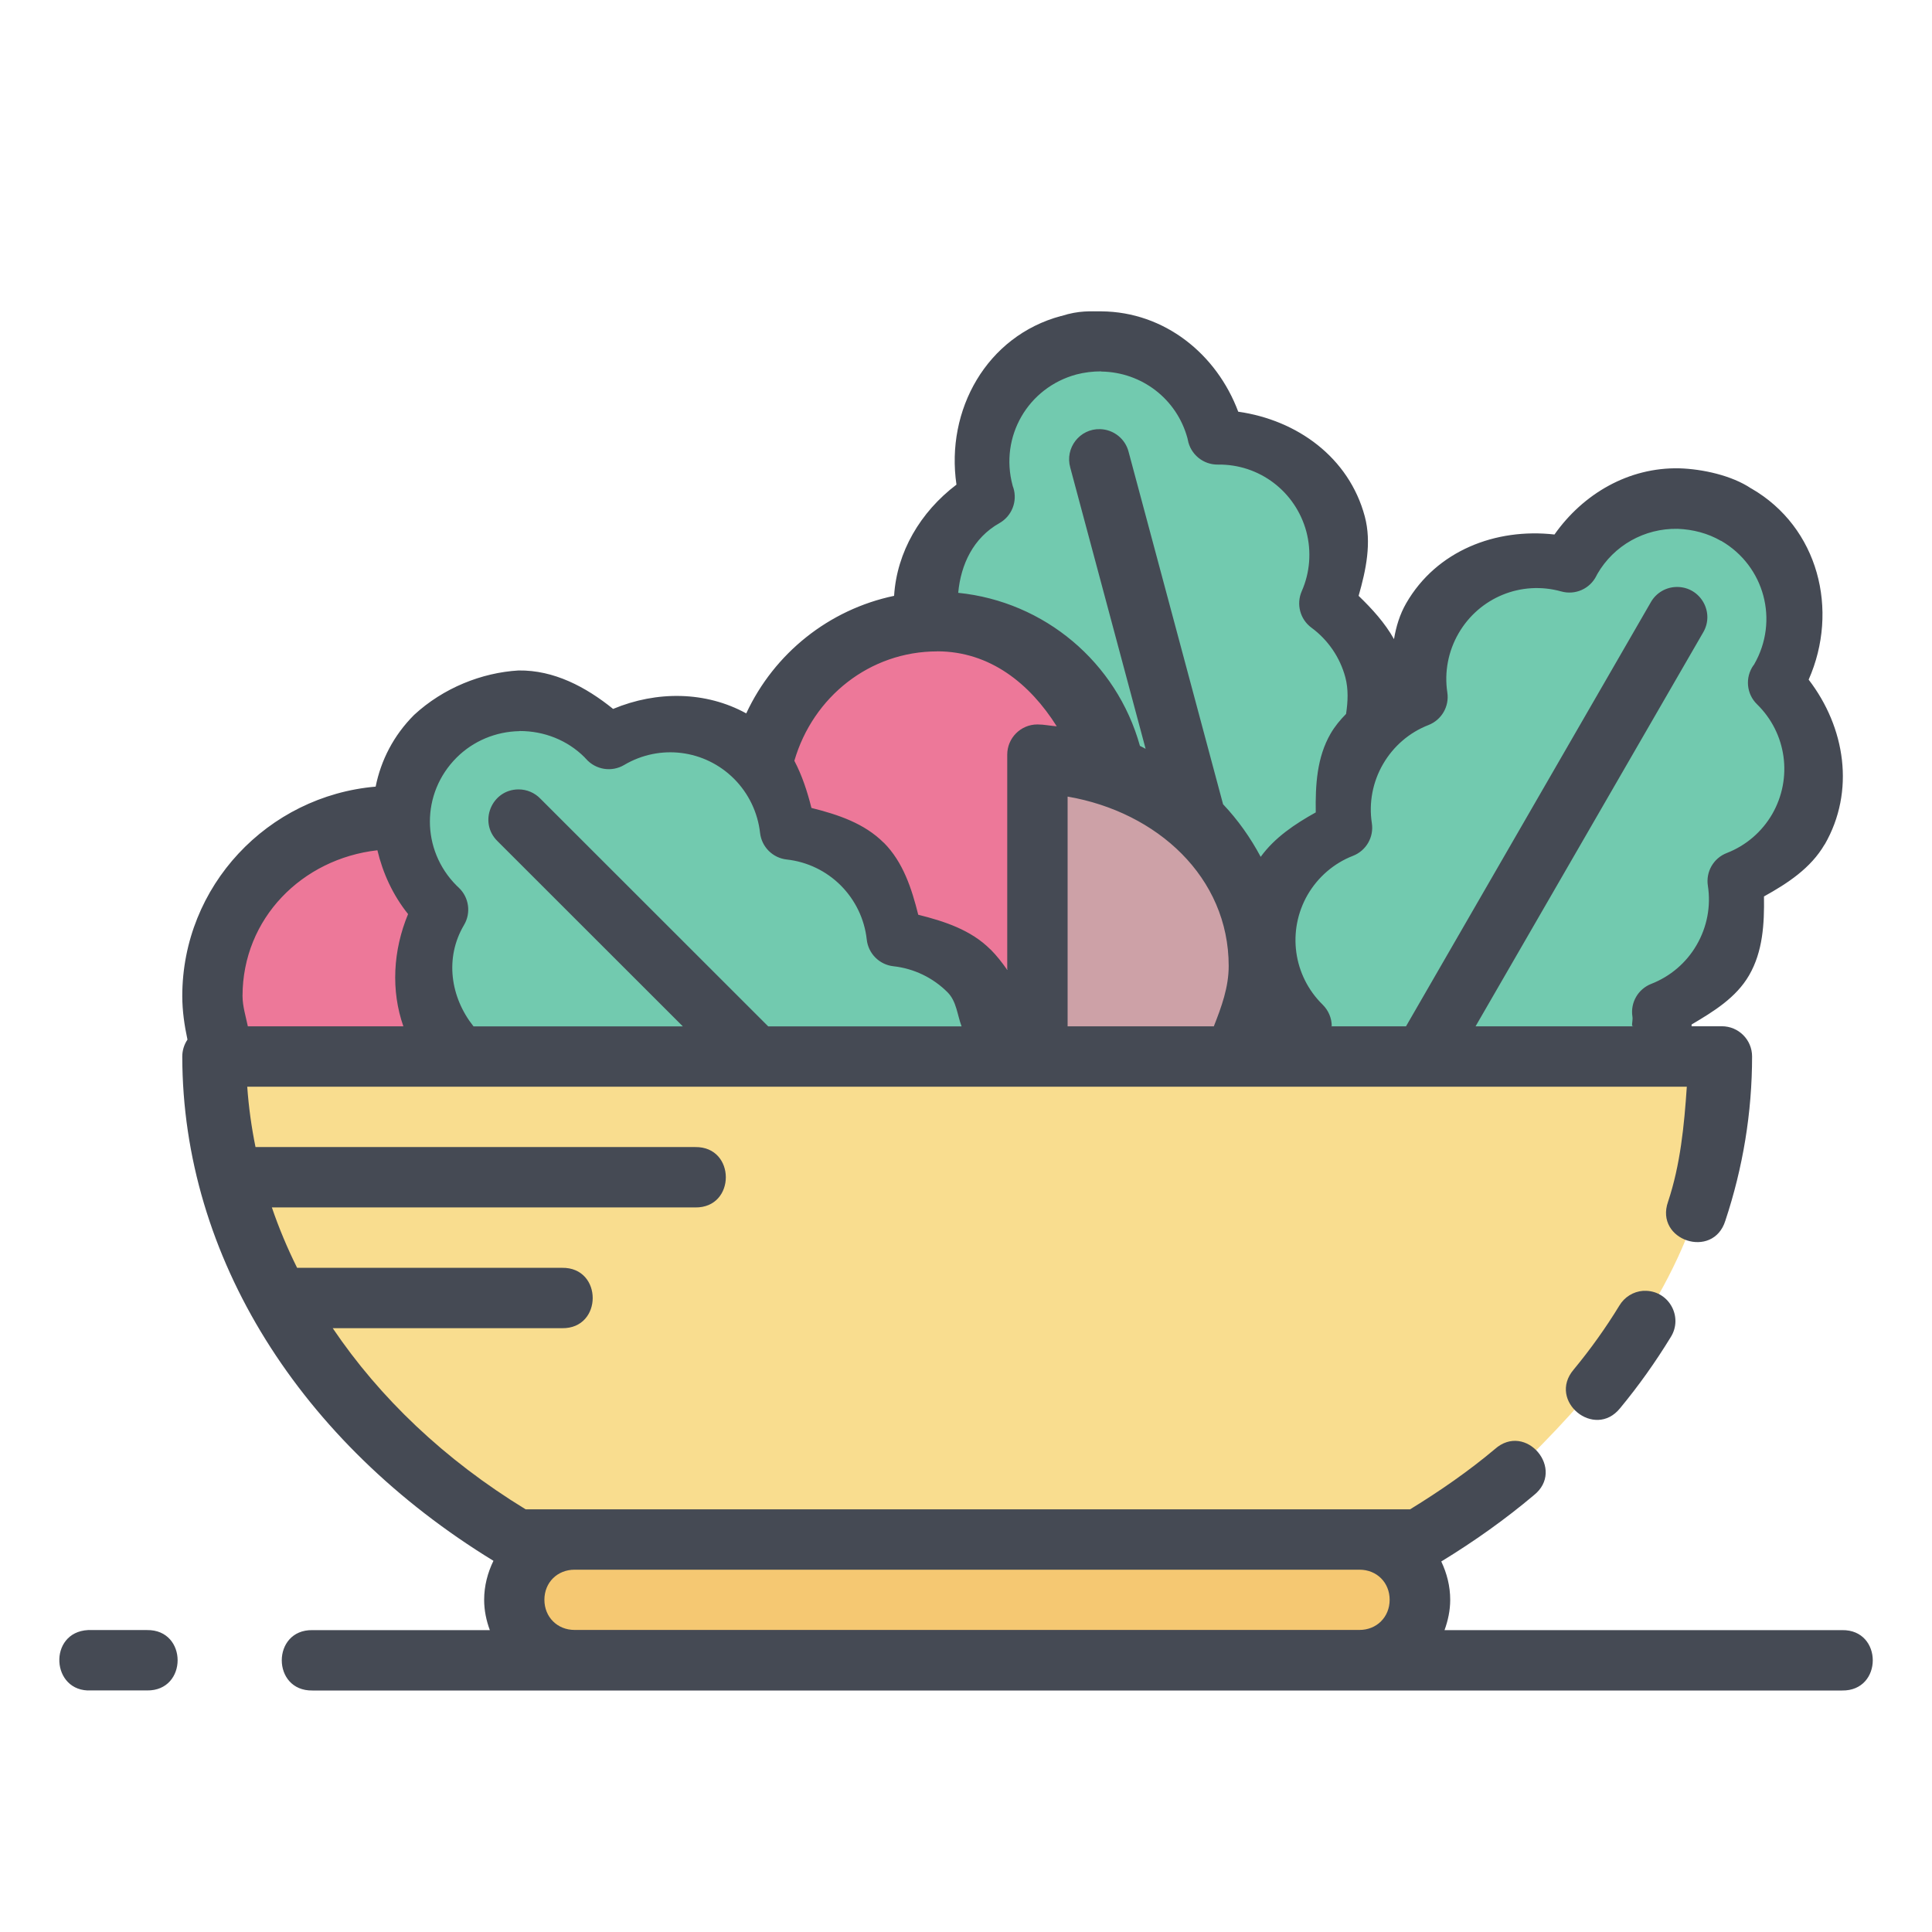 <?xml version="1.0" encoding="UTF-8" standalone="no"?>
<svg xmlns:dc="http://purl.org/dc/elements/1.1/" xmlns:cc="http://creativecommons.org/ns#" xmlns:rdf="http://www.w3.org/1999/02/22-rdf-syntax-ns#" xmlns:svg="http://www.w3.org/2000/svg" xmlns="http://www.w3.org/2000/svg" xmlns:sodipodi="http://sodipodi.sourceforge.net/DTD/sodipodi-0.dtd" xmlns:inkscape="http://www.inkscape.org/namespaces/inkscape" sodipodi:docname="food-vegetables-vegetarian-healthy food-salad-vegan-organic .svg" inkscape:version="0.91 r" version="1.1" id="svg6485" viewBox="0 0 32 32" height="32" width="32">
  <sodipodi:namedview inkscape:snap-bbox-edge-midpoints="true" inkscape:bbox-nodes="true" inkscape:snap-bbox="true" inkscape:guide-bbox="true" showguides="false" inkscape:snap-global="true" inkscape:window-maximized="1" inkscape:window-y="24" inkscape:window-x="57" inkscape:window-height="744" inkscape:window-width="1309" units="px" showgrid="true" inkscape:current-layer="layer1" inkscape:document-units="px" inkscape:cy="16" inkscape:cx="16" inkscape:zoom="19.59375" inkscape:pageshadow="2" inkscape:pageopacity="0.0" borderopacity="1.0" bordercolor="#666666" pagecolor="#ffffff" id="base" inkscape:lockguides="false" inkscape:showpageshadow="false">
    <inkscape:grid empspacing="4" id="grid4145" type="xygrid"/>
  </sodipodi:namedview>
  <defs id="defs6487">
    <inkscape:path-effect effect="spiro" id="path-effect5218" is_visible="true"/>
    <inkscape:path-effect effect="spiro" id="path-effect5214" is_visible="true"/>
    <inkscape:path-effect effect="spiro" id="path-effect5206" is_visible="true"/>
    <inkscape:path-effect effect="spiro" id="path-effect5190" is_visible="true"/>
    <inkscape:path-effect effect="spiro" id="path-effect5191" is_visible="true"/>
    <inkscape:path-effect effect="spiro" id="path-effect5187" is_visible="true"/>
    <inkscape:path-effect is_visible="true" id="path-effect7721" effect="spiro"/>
    <inkscape:path-effect is_visible="true" id="path-effect7716" effect="spiro"/>
    <inkscape:path-effect effect="spiro" id="path-effect7712" is_visible="true"/>
    <inkscape:path-effect is_visible="true" id="path-effect7708" effect="spiro"/>
    <inkscape:path-effect is_visible="true" id="path-effect7704" effect="spiro"/>
    <inkscape:path-effect is_visible="true" id="path-effect7605" effect="spiro"/>
    <inkscape:path-effect effect="spiro" id="path-effect7601" is_visible="true"/>
    <inkscape:path-effect effect="spiro" id="path-effect7597" is_visible="true"/>
    <inkscape:path-effect is_visible="true" id="path-effect7593" effect="spiro"/>
    <inkscape:path-effect is_visible="true" id="path-effect7589" effect="spiro"/>
    <inkscape:path-effect effect="spiro" id="path-effect7585" is_visible="true"/>
    <inkscape:path-effect is_visible="true" id="path-effect7581" effect="spiro"/>
    <inkscape:path-effect effect="spiro" id="path-effect7577" is_visible="true"/>
    <inkscape:path-effect effect="spiro" id="path-effect7573" is_visible="true"/>
    <inkscape:path-effect is_visible="true" id="path-effect7569" effect="spiro"/>
    <inkscape:path-effect is_visible="true" id="path-effect7565" effect="spiro"/>
    <inkscape:path-effect effect="spiro" id="path-effect7561" is_visible="true"/>
    <inkscape:path-effect effect="spiro" id="path-effect7557" is_visible="true"/>
    <inkscape:path-effect is_visible="true" id="path-effect7553" effect="spiro"/>
    <inkscape:path-effect is_visible="true" id="path-effect7545" effect="spiro"/>
    <inkscape:path-effect effect="spiro" id="path-effect7541" is_visible="true"/>
    <inkscape:path-effect effect="spiro" id="path-effect7537" is_visible="true"/>
    <inkscape:path-effect is_visible="true" id="path-effect7533" effect="spiro"/>
    <inkscape:path-effect effect="spiro" id="path-effect7529" is_visible="true"/>
    <inkscape:path-effect effect="spiro" id="path-effect7525" is_visible="true"/>
    <inkscape:path-effect is_visible="true" id="path-effect7521" effect="spiro"/>
    <inkscape:path-effect effect="spiro" id="path-effect7403" is_visible="true"/>
    <inkscape:path-effect is_visible="true" id="path-effect7399" effect="spiro"/>
    <inkscape:path-effect effect="spiro" id="path-effect7395" is_visible="true"/>
    <inkscape:path-effect is_visible="true" id="path-effect7391" effect="spiro"/>
    <inkscape:path-effect effect="spiro" id="path-effect7387" is_visible="true"/>
    <inkscape:path-effect is_visible="true" id="path-effect7383" effect="spiro"/>
    <inkscape:path-effect effect="spiro" id="path-effect7379" is_visible="true"/>
    <inkscape:path-effect is_visible="true" id="path-effect7375" effect="spiro"/>
    <inkscape:path-effect effect="spiro" id="path-effect7335" is_visible="true"/>
    <inkscape:path-effect is_visible="true" id="path-effect7331" effect="spiro"/>
    <inkscape:path-effect effect="spiro" id="path-effect7326" is_visible="true"/>
    <inkscape:path-effect is_visible="true" id="path-effect7322" effect="spiro"/>
    <inkscape:path-effect effect="spiro" id="path-effect7318" is_visible="true"/>
    <inkscape:path-effect is_visible="true" id="path-effect7314" effect="spiro"/>
    <inkscape:path-effect is_visible="true" id="path-effect7290" effect="spiro"/>
    <inkscape:path-effect effect="spiro" id="path-effect7286" is_visible="true"/>
    <inkscape:path-effect is_visible="true" id="path-effect7282" effect="spiro"/>
    <inkscape:path-effect effect="spiro" id="path-effect7278" is_visible="true"/>
    <inkscape:path-effect is_visible="true" id="path-effect7274" effect="spiro"/>
    <inkscape:path-effect is_visible="true" id="path-effect7241" effect="spiro"/>
    <inkscape:path-effect is_visible="true" id="path-effect7237" effect="spiro"/>
    <inkscape:path-effect is_visible="true" id="path-effect7233" effect="spiro"/>
    <inkscape:path-effect is_visible="true" id="path-effect7219" effect="spiro"/>
    <inkscape:path-effect is_visible="true" id="path-effect7192" effect="spiro"/>
    <inkscape:path-effect effect="spiro" id="path-effect7091" is_visible="true"/>
    <inkscape:path-effect is_visible="true" id="path-effect7087" effect="spiro"/>
    <inkscape:path-effect effect="spiro" id="path-effect7083" is_visible="true"/>
    <inkscape:path-effect effect="spiro" id="path-effect7079" is_visible="true"/>
    <inkscape:path-effect is_visible="true" id="path-effect7075" effect="spiro"/>
    <inkscape:path-effect effect="spiro" id="path-effect6990" is_visible="true"/>
    <inkscape:path-effect is_visible="true" id="path-effect6986" effect="spiro"/>
    <inkscape:path-effect is_visible="true" id="path-effect6982" effect="spiro"/>
    <inkscape:path-effect effect="spiro" id="path-effect6978" is_visible="true"/>
    <inkscape:path-effect effect="spiro" id="path-effect6974" is_visible="true"/>
    <inkscape:path-effect is_visible="true" id="path-effect6970" effect="spiro"/>
    <inkscape:path-effect is_visible="true" id="path-effect6854" effect="spiro"/>
    <inkscape:path-effect effect="spiro" id="path-effect6850" is_visible="true"/>
    <inkscape:path-effect is_visible="true" id="path-effect6846" effect="spiro"/>
    <inkscape:path-effect is_visible="true" id="path-effect6842" effect="spiro"/>
    <inkscape:path-effect effect="spiro" id="path-effect6838" is_visible="true"/>
    <inkscape:path-effect is_visible="true" id="path-effect6834" effect="spiro"/>
    <inkscape:path-effect effect="spiro" id="path-effect6830" is_visible="true"/>
    <inkscape:path-effect is_visible="true" id="path-effect6826" effect="spiro"/>
    <inkscape:path-effect effect="spiro" id="path-effect6822" is_visible="true"/>
    <inkscape:path-effect is_visible="true" id="path-effect6818" effect="spiro"/>
    <inkscape:path-effect effect="spiro" id="path-effect6814" is_visible="true"/>
    <inkscape:path-effect is_visible="true" id="path-effect6810" effect="spiro"/>
    <inkscape:path-effect is_visible="true" id="path-effect6733" effect="spiro"/>
    <inkscape:path-effect effect="spiro" id="path-effect6729" is_visible="true"/>
    <inkscape:path-effect is_visible="true" id="path-effect6725" effect="spiro"/>
    <inkscape:path-effect is_visible="true" id="path-effect6709" effect="spiro"/>
    <inkscape:path-effect is_visible="true" id="path-effect6705" effect="spiro"/>
    <inkscape:path-effect effect="spiro" id="path-effect6701" is_visible="true"/>
    <inkscape:path-effect is_visible="true" id="path-effect6697" effect="spiro"/>
    <inkscape:path-effect effect="spiro" id="path-effect6693" is_visible="true"/>
    <inkscape:path-effect is_visible="true" id="path-effect6689" effect="spiro"/>
    <inkscape:path-effect effect="spiro" id="path-effect6685" is_visible="true"/>
    <inkscape:path-effect is_visible="true" id="path-effect6681" effect="spiro"/>
    <inkscape:path-effect effect="spiro" id="path-effect6654" is_visible="true"/>
    <inkscape:path-effect is_visible="true" id="path-effect6649" effect="spiro"/>
    <inkscape:path-effect effect="spiro" id="path-effect6644" is_visible="true"/>
    <inkscape:path-effect is_visible="true" id="path-effect6641" effect="spiro"/>
    <inkscape:path-effect is_visible="true" id="path-effect6638" effect="spiro"/>
    <inkscape:path-effect effect="spiro" id="path-effect6634" is_visible="true"/>
    <inkscape:path-effect is_visible="true" id="path-effect6630" effect="spiro"/>
    <inkscape:path-effect is_visible="true" id="path-effect6568" effect="spiro"/>
    <inkscape:path-effect effect="spiro" id="path-effect6564" is_visible="true"/>
    <inkscape:path-effect is_visible="true" id="path-effect6560" effect="spiro"/>
    <inkscape:path-effect effect="spiro" id="path-effect6556" is_visible="true"/>
    <inkscape:path-effect is_visible="true" id="path-effect6552" effect="spiro"/>
    <inkscape:path-effect is_visible="true" id="path-effect6547" effect="spiro"/>
    <inkscape:path-effect is_visible="true" id="path-effect6527" effect="spiro"/>
    <inkscape:path-effect effect="spiro" id="path-effect6481" is_visible="true"/>
    <inkscape:path-effect is_visible="true" id="path-effect6477" effect="spiro"/>
    <inkscape:path-effect effect="spiro" id="path-effect6473" is_visible="true"/>
    <inkscape:path-effect is_visible="true" id="path-effect6469" effect="spiro"/>
    <inkscape:path-effect effect="spiro" id="path-effect6465" is_visible="true"/>
    <inkscape:path-effect is_visible="true" id="path-effect6461" effect="spiro"/>
    <inkscape:path-effect effect="spiro" id="path-effect6457" is_visible="true"/>
    <inkscape:path-effect is_visible="true" id="path-effect6453" effect="spiro"/>
    <inkscape:path-effect is_visible="true" id="path-effect6441" effect="spiro"/>
    <inkscape:path-effect is_visible="true" id="path-effect6397" effect="spiro"/>
    <inkscape:path-effect effect="spiro" id="path-effect6393" is_visible="true"/>
    <inkscape:path-effect effect="spiro" id="path-effect6389" is_visible="true"/>
    <inkscape:path-effect is_visible="true" id="path-effect6385" effect="spiro"/>
    <inkscape:path-effect is_visible="true" id="path-effect6381" effect="spiro"/>
    <inkscape:path-effect effect="spiro" id="path-effect6377" is_visible="true"/>
    <inkscape:path-effect effect="spiro" id="path-effect6373" is_visible="true"/>
    <inkscape:path-effect is_visible="true" id="path-effect6369" effect="spiro"/>
    <inkscape:path-effect is_visible="true" id="path-effect6353" effect="spiro"/>
    <inkscape:path-effect effect="spiro" id="path-effect6349" is_visible="true"/>
    <inkscape:path-effect is_visible="true" id="path-effect6345" effect="spiro"/>
    <inkscape:path-effect effect="spiro" id="path-effect6337" is_visible="true"/>
    <inkscape:path-effect is_visible="true" id="path-effect6333" effect="spiro"/>
    <inkscape:path-effect effect="spiro" id="path-effect6329" is_visible="true"/>
    <inkscape:path-effect effect="spiro" id="path-effect6320" is_visible="true"/>
    <inkscape:path-effect is_visible="true" id="path-effect6316" effect="spiro"/>
    <inkscape:path-effect effect="spiro" id="path-effect6312" is_visible="true"/>
    <inkscape:path-effect is_visible="true" id="path-effect6308" effect="spiro"/>
    <inkscape:path-effect effect="spiro" id="path-effect6260" is_visible="true"/>
    <inkscape:path-effect is_visible="true" id="path-effect6256" effect="spiro"/>
    <inkscape:path-effect effect="spiro" id="path-effect6252" is_visible="true"/>
    <inkscape:path-effect is_visible="true" id="path-effect6248" effect="spiro"/>
    <inkscape:path-effect is_visible="true" id="path-effect6203" effect="spiro"/>
    <inkscape:path-effect is_visible="true" id="path-effect6200" effect="spiro"/>
    <inkscape:path-effect is_visible="true" id="path-effect6197" effect="spiro"/>
    <inkscape:path-effect effect="spiro" id="path-effect6157" is_visible="true"/>
    <inkscape:path-effect effect="spiro" id="path-effect6154" is_visible="true"/>
    <inkscape:path-effect effect="spiro" id="path-effect6151" is_visible="true"/>
    <inkscape:path-effect is_visible="true" id="path-effect6024" effect="spiro"/>
    <inkscape:path-effect effect="spiro" id="path-effect6016" is_visible="true"/>
    <inkscape:path-effect is_visible="true" id="path-effect6009" effect="spiro"/>
    <inkscape:path-effect is_visible="true" id="path-effect5903" effect="spiro"/>
    <inkscape:path-effect effect="spiro" id="path-effect5899" is_visible="true"/>
    <inkscape:path-effect effect="spiro" id="path-effect5861" is_visible="true"/>
    <inkscape:path-effect is_visible="true" id="path-effect5857" effect="spiro"/>
    <inkscape:path-effect is_visible="true" id="path-effect5720" effect="spiro"/>
    <inkscape:path-effect effect="spiro" id="path-effect5714" is_visible="true"/>
    <inkscape:path-effect is_visible="true" id="path-effect5708" effect="spiro"/>
    <inkscape:path-effect is_visible="true" id="path-effect5702" effect="spiro"/>
    <inkscape:path-effect effect="spiro" id="path-effect5698" is_visible="true"/>
    <inkscape:path-effect effect="spiro" id="path-effect5690" is_visible="true"/>
    <inkscape:path-effect effect="spiro" id="path-effect5684" is_visible="true"/>
    <inkscape:path-effect is_visible="true" id="path-effect5680" effect="spiro"/>
    <inkscape:path-effect effect="spiro" id="path-effect5551" is_visible="true"/>
    <inkscape:path-effect is_visible="true" id="path-effect5545" effect="spiro"/>
    <inkscape:path-effect effect="spiro" id="path-effect5539" is_visible="true"/>
    <inkscape:path-effect effect="spiro" id="path-effect5535" is_visible="true"/>
    <inkscape:path-effect is_visible="true" id="path-effect5531" effect="spiro"/>
    <inkscape:path-effect is_visible="true" id="path-effect5527" effect="spiro"/>
    <inkscape:path-effect effect="spiro" id="path-effect5521" is_visible="true"/>
    <inkscape:path-effect effect="spiro" id="path-effect5515" is_visible="true"/>
    <inkscape:path-effect is_visible="true" id="path-effect5511" effect="spiro"/>
    <inkscape:path-effect effect="spiro" id="path-effect5507" is_visible="true"/>
    <inkscape:path-effect is_visible="true" id="path-effect5503" effect="spiro"/>
    <inkscape:path-effect effect="spiro" id="path-effect5499" is_visible="true"/>
    <inkscape:path-effect is_visible="true" id="path-effect5495" effect="spiro"/>
    <inkscape:path-effect effect="spiro" id="path-effect5491" is_visible="true"/>
    <inkscape:path-effect is_visible="true" id="path-effect5487" effect="spiro"/>
    <inkscape:path-effect is_visible="true" id="path-effect5483" effect="spiro"/>
    <inkscape:path-effect effect="spiro" id="path-effect5479" is_visible="true"/>
    <inkscape:path-effect is_visible="true" id="path-effect5475" effect="spiro"/>
    <inkscape:path-effect effect="spiro" id="path-effect5471" is_visible="true"/>
    <inkscape:path-effect effect="spiro" id="path-effect5467" is_visible="true"/>
    <inkscape:path-effect is_visible="true" id="path-effect5463" effect="spiro"/>
    <inkscape:path-effect is_visible="true" id="path-effect5346" effect="spiro"/>
    <inkscape:path-effect effect="spiro" id="path-effect5342" is_visible="true"/>
    <inkscape:path-effect is_visible="true" id="path-effect5338" effect="spiro"/>
    <inkscape:path-effect effect="spiro" id="path-effect5334" is_visible="true"/>
    <inkscape:path-effect effect="spiro" id="path-effect5330" is_visible="true"/>
    <inkscape:path-effect is_visible="true" id="path-effect5326" effect="spiro"/>
    <inkscape:path-effect effect="spiro" id="path-effect5322" is_visible="true"/>
    <inkscape:path-effect is_visible="true" id="path-effect5318" effect="spiro"/>
    <inkscape:path-effect effect="spiro" id="path-effect5201" is_visible="true"/>
    <inkscape:path-effect is_visible="true" id="path-effect5195" effect="spiro"/>
    <inkscape:path-effect effect="spiro" id="path-effect5189" is_visible="true"/>
    <inkscape:path-effect effect="spiro" id="path-effect5185" is_visible="true"/>
    <inkscape:path-effect is_visible="true" id="path-effect5181" effect="spiro"/>
    <inkscape:path-effect effect="spiro" id="path-effect5173" is_visible="true"/>
    <inkscape:path-effect is_visible="true" id="path-effect5165" effect="spiro"/>
    <inkscape:path-effect is_visible="true" id="path-effect5105" effect="spiro"/>
    <inkscape:path-effect effect="spiro" id="path-effect5101" is_visible="true"/>
    <inkscape:path-effect is_visible="true" id="path-effect5097" effect="spiro"/>
    <inkscape:path-effect effect="spiro" id="path-effect5093" is_visible="true"/>
    <inkscape:path-effect is_visible="true" id="path-effect5089" effect="spiro"/>
    <inkscape:path-effect effect="spiro" id="path-effect5085" is_visible="true"/>
    <inkscape:path-effect is_visible="true" id="path-effect5081" effect="spiro"/>
    <inkscape:path-effect effect="spiro" id="path-effect5077" is_visible="true"/>
    <inkscape:path-effect effect="spiro" id="path-effect5073" is_visible="true"/>
    <inkscape:path-effect is_visible="true" id="path-effect5067" effect="spiro"/>
    <inkscape:path-effect effect="spiro" id="path-effect5061" is_visible="true"/>
    <inkscape:path-effect effect="spiro" id="path-effect5055" is_visible="true"/>
    <inkscape:path-effect is_visible="true" id="path-effect5047" effect="spiro"/>
    <inkscape:path-effect effect="spiro" id="path-effect5043" is_visible="true"/>
    <inkscape:path-effect effect="spiro" id="path-effect5036" is_visible="true"/>
    <inkscape:path-effect is_visible="true" id="path-effect5033" effect="spiro"/>
    <inkscape:path-effect effect="spiro" id="path-effect5030" is_visible="true"/>
    <inkscape:path-effect is_visible="true" id="path-effect5027" effect="spiro"/>
    <inkscape:path-effect effect="spiro" id="path-effect5024" is_visible="true"/>
    <inkscape:path-effect is_visible="true" id="path-effect5021" effect="spiro"/>
    <inkscape:path-effect effect="spiro" id="path-effect5018" is_visible="true"/>
    <inkscape:path-effect is_visible="true" id="path-effect5015" effect="spiro"/>
    <inkscape:path-effect effect="spiro" id="path-effect5012" is_visible="true"/>
    <inkscape:path-effect is_visible="true" id="path-effect5009" effect="spiro"/>
    <inkscape:path-effect effect="spiro" id="path-effect5006" is_visible="true"/>
    <inkscape:path-effect is_visible="true" id="path-effect5003" effect="spiro"/>
    <inkscape:path-effect effect="spiro" id="path-effect5000" is_visible="true"/>
    <inkscape:path-effect is_visible="true" id="path-effect4992" effect="spiro"/>
    <inkscape:path-effect effect="spiro" id="path-effect4989" is_visible="true"/>
    <inkscape:path-effect is_visible="true" id="path-effect4986" effect="spiro"/>
    <inkscape:path-effect effect="spiro" id="path-effect4983" is_visible="true"/>
    <inkscape:path-effect is_visible="true" id="path-effect4980" effect="spiro"/>
    <inkscape:path-effect effect="spiro" id="path-effect4977" is_visible="true"/>
    <inkscape:path-effect is_visible="true" id="path-effect4889" effect="spiro"/>
    <inkscape:path-effect effect="spiro" id="path-effect4885" is_visible="true"/>
    <inkscape:path-effect is_visible="true" id="path-effect4881" effect="spiro"/>
    <inkscape:path-effect effect="spiro" id="path-effect4877" is_visible="true"/>
    <inkscape:path-effect is_visible="true" id="path-effect4873" effect="spiro"/>
    <inkscape:path-effect effect="spiro" id="path-effect4869" is_visible="true"/>
    <inkscape:path-effect is_visible="true" id="path-effect4855" effect="spiro"/>
    <inkscape:path-effect effect="spiro" id="path-effect4851" is_visible="true"/>
    <inkscape:path-effect is_visible="true" id="path-effect4847" effect="spiro"/>
    <inkscape:path-effect effect="spiro" id="path-effect4843" is_visible="true"/>
    <inkscape:path-effect is_visible="true" id="path-effect4839" effect="spiro"/>
    <inkscape:path-effect effect="spiro" id="path-effect4835" is_visible="true"/>
    <inkscape:path-effect is_visible="true" id="path-effect4831" effect="spiro"/>
    <inkscape:path-effect effect="spiro" id="path-effect4827" is_visible="true"/>
    <inkscape:path-effect is_visible="true" id="path-effect4823" effect="spiro"/>
    <inkscape:path-effect effect="spiro" id="path-effect4819" is_visible="true"/>
    <inkscape:path-effect is_visible="true" id="path-effect4815" effect="spiro"/>
    <inkscape:path-effect effect="spiro" id="path-effect4811" is_visible="true"/>
    <inkscape:path-effect is_visible="true" id="path-effect4806" effect="spiro"/>
    <inkscape:path-effect is_visible="true" id="path-effect4751" effect="spiro"/>
    <inkscape:path-effect effect="spiro" id="path-effect4747" is_visible="true"/>
    <inkscape:path-effect is_visible="true" id="path-effect4743" effect="spiro"/>
    <inkscape:path-effect effect="spiro" id="path-effect4739" is_visible="true"/>
    <inkscape:path-effect is_visible="true" id="path-effect4735" effect="spiro"/>
    <inkscape:path-effect effect="spiro" id="path-effect4642" is_visible="true"/>
    <inkscape:path-effect is_visible="true" id="path-effect4638" effect="spiro"/>
    <inkscape:path-effect effect="spiro" id="path-effect4407" is_visible="true"/>
    <inkscape:path-effect is_visible="true" id="path-effect4403" effect="spiro"/>
    <inkscape:path-effect effect="spiro" id="path-effect4399" is_visible="true"/>
    <inkscape:path-effect is_visible="true" id="path-effect4395" effect="spiro"/>
    <inkscape:path-effect effect="spiro" id="path-effect4391" is_visible="true"/>
    <inkscape:path-effect is_visible="true" id="path-effect4387" effect="spiro"/>
    <inkscape:path-effect effect="spiro" id="path-effect4383" is_visible="true"/>
    <inkscape:path-effect is_visible="true" id="path-effect4379" effect="spiro"/>
    <inkscape:path-effect effect="spiro" id="path-effect4374" is_visible="true"/>
    <inkscape:path-effect is_visible="true" id="path-effect4370" effect="spiro"/>
    <inkscape:path-effect effect="spiro" id="path-effect4366" is_visible="true"/>
    <inkscape:path-effect is_visible="true" id="path-effect4362" effect="spiro"/>
    <inkscape:path-effect effect="spiro" id="path-effect4358" is_visible="true"/>
    <inkscape:path-effect is_visible="true" id="path-effect4354" effect="spiro"/>
    <inkscape:path-effect effect="spiro" id="path-effect4350" is_visible="true"/>
    <inkscape:path-effect is_visible="true" id="path-effect4346" effect="spiro"/>
    <inkscape:path-effect effect="spiro" id="path-effect4342" is_visible="true"/>
    <inkscape:path-effect is_visible="true" id="path-effect4338" effect="spiro"/>
    <inkscape:path-effect effect="spiro" id="path-effect4334" is_visible="true"/>
    <inkscape:path-effect is_visible="true" id="path-effect4330" effect="spiro"/>
    <inkscape:path-effect effect="spiro" id="path-effect4326" is_visible="true"/>
    <inkscape:path-effect is_visible="true" id="path-effect4322" effect="spiro"/>
    <inkscape:path-effect effect="spiro" id="path-effect4816" is_visible="true"/>
    <inkscape:path-effect is_visible="true" id="path-effect4813" effect="spiro"/>
    <inkscape:path-effect is_visible="true" id="path-effect4810" effect="spiro"/>
    <inkscape:path-effect effect="spiro" id="path-effect4807" is_visible="true"/>
    <inkscape:path-effect effect="spiro" id="path-effect4804" is_visible="true"/>
    <inkscape:path-effect is_visible="true" id="path-effect4801" effect="spiro"/>
    <inkscape:path-effect is_visible="true" id="path-effect4798" effect="spiro"/>
    <inkscape:path-effect effect="spiro" id="path-effect4795" is_visible="true"/>
    <inkscape:path-effect effect="spiro" id="path-effect4792" is_visible="true"/>
    <inkscape:path-effect is_visible="true" id="path-effect4789" effect="spiro"/>
    <inkscape:path-effect is_visible="true" id="path-effect4786" effect="spiro"/>
    <inkscape:path-effect effect="spiro" id="path-effect4783" is_visible="true"/>
    <inkscape:path-effect is_visible="true" id="path-effect4728" effect="spiro"/>
    <inkscape:path-effect effect="spiro" id="path-effect4724" is_visible="true"/>
    <inkscape:path-effect effect="spiro" id="path-effect4720" is_visible="true"/>
    <inkscape:path-effect is_visible="true" id="path-effect4716" effect="spiro"/>
    <inkscape:path-effect is_visible="true" id="path-effect4712" effect="spiro"/>
    <inkscape:path-effect effect="spiro" id="path-effect4708" is_visible="true"/>
    <inkscape:path-effect effect="spiro" id="path-effect4704" is_visible="true"/>
    <inkscape:path-effect is_visible="true" id="path-effect4700" effect="spiro"/>
    <inkscape:path-effect is_visible="true" id="path-effect4696" effect="spiro"/>
    <inkscape:path-effect effect="spiro" id="path-effect4692" is_visible="true"/>
    <inkscape:path-effect effect="spiro" id="path-effect4688" is_visible="true"/>
    <inkscape:path-effect is_visible="true" id="path-effect4684" effect="spiro"/>
    <inkscape:path-effect effect="spiro" id="path-effect4680" is_visible="true"/>
    <inkscape:path-effect effect="spiro" id="path-effect4676" is_visible="true"/>
    <inkscape:path-effect is_visible="true" id="path-effect4672" effect="spiro"/>
    <inkscape:path-effect is_visible="true" id="path-effect4668" effect="spiro"/>
    <inkscape:path-effect effect="spiro" id="path-effect4664" is_visible="true"/>
    <inkscape:path-effect effect="spiro" id="path-effect4660" is_visible="true"/>
    <inkscape:path-effect is_visible="true" id="path-effect4656" effect="spiro"/>
    <inkscape:path-effect is_visible="true" id="path-effect4652" effect="spiro"/>
    <inkscape:path-effect effect="spiro" id="path-effect4648" is_visible="true"/>
    <inkscape:path-effect effect="spiro" id="path-effect4644" is_visible="true"/>
    <inkscape:path-effect is_visible="true" id="path-effect4624" effect="spiro"/>
    <inkscape:path-effect effect="spiro" id="path-effect4620" is_visible="true"/>
    <inkscape:path-effect effect="spiro" id="path-effect4616" is_visible="true"/>
    <inkscape:path-effect is_visible="true" id="path-effect4612" effect="spiro"/>
    <inkscape:path-effect effect="spiro" id="path-effect4603" is_visible="true"/>
    <inkscape:path-effect is_visible="true" id="path-effect4600" effect="spiro"/>
    <inkscape:path-effect effect="spiro" id="path-effect4597" is_visible="true"/>
    <inkscape:path-effect is_visible="true" id="path-effect4594" effect="spiro"/>
    <inkscape:path-effect effect="spiro" id="path-effect4591" is_visible="true"/>
    <inkscape:path-effect is_visible="true" id="path-effect4588" effect="spiro"/>
    <inkscape:path-effect effect="spiro" id="path-effect4585" is_visible="true"/>
    <inkscape:path-effect is_visible="true" id="path-effect4542" effect="spiro"/>
    <inkscape:path-effect effect="spiro" id="path-effect4538" is_visible="true"/>
    <inkscape:path-effect is_visible="true" id="path-effect4534" effect="spiro"/>
    <inkscape:path-effect effect="spiro" id="path-effect4530" is_visible="true"/>
    <inkscape:path-effect is_visible="true" id="path-effect4526" effect="spiro"/>
    <inkscape:path-effect effect="spiro" id="path-effect4522" is_visible="true"/>
    <inkscape:path-effect is_visible="true" id="path-effect4518" effect="spiro"/>
    <inkscape:path-effect effect="spiro" id="path-effect4295" is_visible="true"/>
    <inkscape:path-effect is_visible="true" id="path-effect4291" effect="spiro"/>
    <inkscape:path-effect is_visible="true" id="path-effect4287" effect="spiro"/>
    <inkscape:path-effect effect="spiro" id="path-effect4283" is_visible="true"/>
    <inkscape:path-effect effect="spiro" id="path-effect4279" is_visible="true"/>
    <inkscape:path-effect is_visible="true" id="path-effect4275" effect="spiro"/>
    <inkscape:path-effect is_visible="true" id="path-effect4157" effect="spiro"/>
    <inkscape:path-effect is_visible="true" id="path-effect4153" effect="spiro"/>
    <inkscape:path-effect effect="spiro" id="path-effect4239" is_visible="true"/>
    <inkscape:path-effect is_visible="true" id="path-effect4223" effect="spiro"/>
    <inkscape:path-effect effect="spiro" id="path-effect4217" is_visible="true"/>
    <inkscape:path-effect is_visible="true" id="path-effect4213" effect="spiro"/>
    <inkscape:path-effect is_visible="true" id="path-effect5296" effect="spiro"/>
    <inkscape:path-effect is_visible="true" id="path-effect7060" effect="spiro"/>
    <inkscape:path-effect effect="spiro" id="path-effect6771" is_visible="true"/>
    <inkscape:path-effect is_visible="true" id="path-effect6833" effect="spiro"/>
    <inkscape:path-effect effect="spiro" id="path-effect6839" is_visible="true"/>
    <inkscape:path-effect is_visible="true" id="path-effect6848" effect="spiro"/>
    <inkscape:path-effect effect="spiro" id="path-effect6856" is_visible="true"/>
  </defs>
  
  <g transform="translate(0,-1020.362)" id="layer1" inkscape:groupmode="layer" inkscape:label="Layer 1">
    <g aria-label="A" style="font-style:normal;font-weight:normal;font-size:1.333px;line-height:1.25;font-family:sans-serif;letter-spacing:0px;word-spacing:0px;fill:#000000;fill-opacity:1;stroke:none" id="text5755"/>
    <g aria-label="1" style="font-style:normal;font-weight:normal;font-size:1.333px;line-height:1.25;font-family:sans-serif;letter-spacing:0px;word-spacing:0px;fill:#000000;fill-opacity:1;stroke:none" id="text5759"/>
    <g id="g6647" transform="translate(14.555,2.861)"/>
    <g transform="translate(-627.365,-404.567)" id="g10989">
      <path style="opacity:1;fill:#72caaf;fill-opacity:1;stroke:none;stroke-width:1;stroke-linecap:round;stroke-linejoin:round;stroke-miterlimit:4;stroke-dasharray:none;stroke-dashoffset:0;stroke-opacity:1;paint-order:fill markers stroke" d="m 645.604,1430.581 c -0.181,0 -0.361,0.022 -0.535,0.068 l 0,0 c -1.067,0.286 -1.7,1.382 -1.414,2.449 0.005,0.021 0.011,0.042 0.018,0.062 -0.794,0.448 -1.185,1.377 -0.949,2.258 0.117,0.44 0.381,0.826 0.748,1.096 -0.182,0.415 -0.218,0.88 -0.102,1.318 0.118,0.44 0.383,0.827 0.75,1.096 -0.183,0.416 -0.219,0.881 -0.102,1.32 0.237,0.881 1.041,1.49 1.953,1.48 0.004,0.02 0.007,0.041 0.012,0.061 0.062,0.228 0.164,0.443 0.301,0.635 l 3.268,0 c 0.342,-0.485 0.451,-1.097 0.297,-1.67 -0.006,-0.02 -0.013,-0.04 -0.019,-0.06 0.795,-0.448 1.186,-1.378 0.949,-2.26 -0.117,-0.44 -0.381,-0.826 -0.748,-1.096 0.182,-0.415 0.218,-0.88 0.102,-1.318 -0.117,-0.44 -0.381,-0.826 -0.748,-1.096 0.182,-0.415 0.218,-0.88 0.102,-1.318 -0.237,-0.881 -1.041,-1.49 -1.953,-1.48 -0.004,-0.022 -0.009,-0.043 -0.014,-0.064 -0.233,-0.868 -1.015,-1.474 -1.914,-1.482 z" id="path10051" inkscape:connector-curvature="0" sodipodi:nodetypes="cccccccccccccccccccccccc"/>
      <path style="opacity:1;fill:#72caaf;fill-opacity:1;stroke:none;stroke-width:1;stroke-linecap:round;stroke-linejoin:round;stroke-miterlimit:4;stroke-dasharray:none;stroke-dashoffset:0;stroke-opacity:1;paint-order:fill markers stroke" d="m 655.166,1433.19 c -0.731,-0.017 -1.414,0.366 -1.779,1 -0.01,0.019 -0.02,0.038 -0.029,0.057 -0.879,-0.245 -1.813,0.135 -2.27,0.926 -0.228,0.394 -0.315,0.853 -0.246,1.303 -0.423,0.165 -0.777,0.469 -1.004,0.861 -0.228,0.394 -0.315,0.855 -0.246,1.305 -0.423,0.165 -0.777,0.469 -1.004,0.861 -0.456,0.791 -0.318,1.79 0.334,2.428 -0.011,0.017 -0.022,0.035 -0.033,0.053 -0.079,0.14 -0.142,0.289 -0.186,0.443 l 6.17,0 c 0.052,-0.239 0.06,-0.486 0.023,-0.729 0.423,-0.165 0.777,-0.469 1.004,-0.861 0.228,-0.394 0.315,-0.854 0.246,-1.305 0.423,-0.165 0.778,-0.468 1.006,-0.861 0.455,-0.791 0.317,-1.79 -0.336,-2.428 0.013,-0.018 0.025,-0.036 0.037,-0.055 0.551,-0.956 0.223,-2.178 -0.732,-2.731 l -0.002,0 c -0.29,-0.168 -0.618,-0.26 -0.953,-0.268 z" id="path10053" inkscape:connector-curvature="0" sodipodi:nodetypes="ccccccccccccccccccccc"/>
      <circle style="opacity:1;fill:#ed7899;fill-opacity:1;stroke:none;stroke-width:1;stroke-linecap:round;stroke-linejoin:round;stroke-miterlimit:4;stroke-dasharray:none;stroke-dashoffset:0;stroke-opacity:1;paint-order:fill markers stroke" id="circle10055" cx="642.888" cy="1438.217" r="3"/>
      <path style="opacity:1;fill:#ed7899;fill-opacity:1;stroke:none;stroke-width:1;stroke-linecap:round;stroke-linejoin:round;stroke-miterlimit:4;stroke-dasharray:none;stroke-dashoffset:0;stroke-opacity:1;paint-order:fill markers stroke" d="m 633.883,1438.427 c -1.657,0 -3,1.343 -3,3 7.2e-4,0.341 0.059,0.679 0.174,1 l 5.65,0 c 0.115,-0.321 0.174,-0.659 0.176,-1 0,-1.657 -1.343,-3 -3,-3 z" id="path10057" inkscape:connector-curvature="0" sodipodi:nodetypes="sccccs"/>
      <path style="opacity:1;fill:#72caaf;fill-opacity:1;stroke:none;stroke-width:1;stroke-linecap:round;stroke-linejoin:round;stroke-miterlimit:4;stroke-dasharray:none;stroke-dashoffset:0;stroke-opacity:1;paint-order:fill markers stroke" d="m 635.961,1436.534 c -0.52,0.01 -1.017,0.218 -1.385,0.586 -0.781,0.781 -0.781,2.047 0,2.828 0.015,0.015 0.031,0.03 0.047,0.045 -0.465,0.785 -0.338,1.786 0.307,2.432 l 0.002,0 9.066,0 c 0.002,-0.531 -0.207,-1.041 -0.582,-1.418 -0.322,-0.322 -0.744,-0.525 -1.197,-0.574 -0.049,-0.451 -0.25,-0.872 -0.57,-1.193 -0.322,-0.322 -0.744,-0.525 -1.197,-0.574 -0.05,-0.451 -0.252,-0.872 -0.572,-1.193 -0.646,-0.644 -1.647,-0.77 -2.432,-0.305 -0.014,-0.016 -0.028,-0.033 -0.043,-0.049 -0.382,-0.382 -0.903,-0.594 -1.443,-0.586 z" id="path10059" inkscape:connector-curvature="0" sodipodi:nodetypes="ccccccccccccccc"/>
      <path style="opacity:1;fill:#cda1a7;fill-opacity:1;stroke:none;stroke-width:1;stroke-linecap:round;stroke-linejoin:round;stroke-miterlimit:4;stroke-dasharray:none;stroke-dashoffset:0;stroke-opacity:1;paint-order:fill markers stroke" d="m 644.549,1437.427 0,5 3.301,0 c 0.228,-0.456 0.367,-0.961 0.367,-1.5 0,-1.933 -1.643,-3.5 -3.668,-3.5 z" id="path10063" inkscape:connector-curvature="0" sodipodi:nodetypes="cccsc"/>
      <path style="opacity:1;fill:#f9dd8f;fill-opacity:1;stroke:none;stroke-width:1;stroke-linecap:round;stroke-linejoin:round;stroke-miterlimit:4;stroke-dasharray:none;stroke-dashoffset:0;stroke-opacity:1;paint-order:fill markers stroke" d="m 655.464,1444.991 c 0.275,-0.827 0.418,-1.688 0.418,-2.564 l -25,0 c 0.005,3.164 1.881,6.123 5.023,8 l 14.971,0 c 0.564,-0.338 1.087,-0.711 1.565,-1.113 1.282,-1.239 2.425,-2.581 3.022,-4.323 z" id="path10065" inkscape:connector-curvature="0" sodipodi:nodetypes="ccccccc"/>
      <rect style="opacity:1;fill:#f5c872;fill-opacity:1;stroke:none;stroke-width:1;stroke-linecap:round;stroke-linejoin:round;stroke-miterlimit:4;stroke-dasharray:none;stroke-dashoffset:0;stroke-opacity:1;paint-order:fill markers stroke" id="rect10069" width="15" height="2" x="635.883" y="1450.427" rx="1" ry="1"/>
      <path style="fill:none;stroke:none;stroke-width:1px;stroke-linecap:round;stroke-linejoin:miter;stroke-opacity:1" d="m 628.876,1452.427 29,0" id="path10095" inkscape:connector-curvature="0"/>
      <path transform="translate(0,1020.362)" id="path10061" d="m 644.939,409.801 c -1.233,0.331 -1.914,1.558 -1.732,2.793 -0.599,0.454 -0.988,1.117 -1.033,1.842 -1.078,0.226 -1.985,0.95 -2.449,1.947 -0.667,-0.367 -1.48,-0.377 -2.205,-0.074 -0.452,-0.365 -0.98,-0.645 -1.566,-0.637 -0.61,0.036 -1.246,0.289 -1.73,0.736 -0.341,0.341 -0.55,0.753 -0.637,1.188 -1.787,0.154 -3.203,1.645 -3.203,3.471 5.2e-4,0.243 0.035,0.482 0.086,0.719 -0.056,0.083 -0.086,0.181 -0.086,0.281 0.005,3.32 1.959,6.397 5.154,8.352 -0.096,0.197 -0.154,0.415 -0.154,0.646 0,0.177 0.036,0.344 0.094,0.502 l -2.939,0 c -0.676,-0.01 -0.676,1.01 0,1 l 25.338,0 c 0.676,0.01 0.676,-1.01 0,-1 l -6.586,0 c 0.057,-0.158 0.094,-0.325 0.094,-0.502 0,-0.227 -0.056,-0.441 -0.148,-0.635 0.547,-0.334 1.059,-0.698 1.529,-1.094 0.542,-0.425 -0.13,-1.226 -0.643,-0.766 -0.427,0.359 -0.902,0.689 -1.402,0.996 l -0.836,0 -13,0 -0.814,0 c -1.347,-0.823 -2.419,-1.851 -3.195,-3 l 3.799,0 c 0.676,0.01 0.676,-1.01 0,-1 l -4.389,0 c -0.162,-0.326 -0.302,-0.66 -0.418,-1 l 7.012,0 c 0.676,0.01 0.676,-1.01 0,-1 l -7.283,0 c -0.067,-0.33 -0.113,-0.663 -0.137,-1 l 23.844,0 c -0.044,0.646 -0.106,1.29 -0.311,1.906 -0.225,0.64 0.747,0.962 0.949,0.314 0.291,-0.876 0.443,-1.79 0.443,-2.721 -3e-5,-0.276 -0.224,-0.5 -0.5,-0.5 l -0.502,0 c -4.4e-4,-0.01 4e-4,-0.02 0,-0.029 0.366,-0.217 0.738,-0.444 0.953,-0.816 0.228,-0.394 0.253,-0.853 0.246,-1.305 0.393,-0.218 0.776,-0.469 1.004,-0.861 l 0.002,0 c 0.508,-0.883 0.341,-1.94 -0.266,-2.73 0.508,-1.15 0.163,-2.524 -0.949,-3.166 l -0.002,0 c -0.32,-0.216 -0.808,-0.323 -1.191,-0.334 -0.837,-0.019 -1.591,0.419 -2.068,1.096 -0.974,-0.11 -1.953,0.268 -2.455,1.137 -0.108,0.187 -0.168,0.388 -0.203,0.596 -0.15,-0.268 -0.361,-0.5 -0.586,-0.717 0.123,-0.431 0.218,-0.879 0.102,-1.316 -0.262,-0.976 -1.118,-1.595 -2.096,-1.734 -0.359,-0.959 -1.224,-1.653 -2.264,-1.662 -0.172,0.002 -0.367,-0.02 -0.668,0.078 z m 0.664,0.918 0,0.002 0.006,0 c 0.67,0.011 1.248,0.456 1.424,1.104 0.003,0.011 0.005,0.024 0.006,0.027 0.044,0.24 0.254,0.413 0.498,0.41 0.687,-0.01 1.286,0.446 1.465,1.109 0.087,0.329 0.061,0.677 -0.076,0.988 -0.094,0.214 -0.028,0.465 0.16,0.604 0.275,0.202 0.474,0.493 0.562,0.822 0.052,0.196 0.043,0.402 0.012,0.607 -0.097,0.098 -0.185,0.204 -0.256,0.326 -0.228,0.394 -0.253,0.853 -0.246,1.305 -0.347,0.193 -0.681,0.417 -0.912,0.736 -0.169,-0.317 -0.376,-0.61 -0.623,-0.871 l -1.564,-5.834 c -0.054,-0.218 -0.248,-0.373 -0.473,-0.379 -0.337,-0.01 -0.586,0.312 -0.494,0.637 l 1.248,4.658 c -0.032,-0.015 -0.061,-0.035 -0.094,-0.049 -0.386,-1.386 -1.582,-2.39 -3.01,-2.535 0.043,-0.471 0.251,-0.911 0.682,-1.154 0.205,-0.116 0.302,-0.359 0.232,-0.584 -0.006,-0.018 -0.01,-0.027 -0.01,-0.027 -9.9e-4,0 -0.003,-0.012 -0.004,-0.016 -0.216,-0.805 0.254,-1.619 1.059,-1.836 0.131,-0.034 0.268,-0.051 0.408,-0.051 z m 9.545,2.607 0.002,0 0.004,0 c 0.251,0.01 0.497,0.073 0.715,0.199 l 0.002,0 0.002,0 c 0.719,0.417 0.961,1.324 0.547,2.045 -0.004,0.01 -0.007,0.01 -0.012,0.016 -0.142,0.201 -0.117,0.475 0.059,0.646 0.491,0.48 0.593,1.223 0.252,1.818 -0.171,0.295 -0.436,0.523 -0.754,0.646 -0.219,0.085 -0.349,0.311 -0.312,0.543 0.052,0.338 -0.014,0.683 -0.186,0.979 -0.17,0.295 -0.435,0.521 -0.752,0.645 -0.218,0.085 -0.348,0.31 -0.312,0.541 0.008,0.051 -0.008,0.103 -0.006,0.154 l 0.023,0.008 -2.615,0 3.768,-6.521 c 0.198,-0.332 -0.04,-0.753 -0.426,-0.756 -0.183,-0.002 -0.352,0.096 -0.441,0.256 l -4.053,7.021 -1.244,0 0.014,-0.004 c -10e-4,-0.133 -0.055,-0.26 -0.15,-0.354 -0.49,-0.48 -0.592,-1.225 -0.25,-1.82 0.171,-0.294 0.435,-0.523 0.752,-0.646 0.218,-0.085 0.348,-0.31 0.312,-0.541 -0.052,-0.338 0.014,-0.683 0.186,-0.979 0.171,-0.295 0.435,-0.523 0.752,-0.646 0.218,-0.085 0.348,-0.31 0.312,-0.541 -0.051,-0.337 0.015,-0.681 0.186,-0.977 0.344,-0.595 1.039,-0.88 1.701,-0.695 0.231,0.065 0.475,-0.043 0.582,-0.258 0.006,-0.011 0.01,-0.021 0.016,-0.031 0.274,-0.474 0.781,-0.758 1.328,-0.748 z m -12.26,2.029 c 0.876,7.9e-4 1.537,0.538 1.98,1.242 -0.108,-0.008 -0.211,-0.031 -0.32,-0.031 -0.276,0 -0.5,0.224 -0.5,0.5 l 0,3.566 c -0.083,-0.12 -0.173,-0.235 -0.277,-0.34 l -0.002,0 c -0.322,-0.322 -0.758,-0.465 -1.195,-0.574 -0.109,-0.436 -0.251,-0.872 -0.57,-1.193 l -0.002,0 c -0.322,-0.322 -0.759,-0.467 -1.197,-0.576 -0.068,-0.271 -0.155,-0.538 -0.283,-0.781 0.309,-1.06 1.25,-1.812 2.367,-1.812 z m -6.918,1.32 0.006,0 c 0.401,0 0.786,0.151 1.07,0.434 0.007,0.01 0.012,0.012 0.025,0.027 0.159,0.181 0.424,0.224 0.631,0.102 0.591,-0.35 1.336,-0.257 1.822,0.229 0.24,0.241 0.392,0.557 0.43,0.895 0.026,0.232 0.209,0.415 0.441,0.441 0.34,0.037 0.657,0.19 0.898,0.432 0.239,0.241 0.391,0.555 0.428,0.893 0.025,0.233 0.209,0.417 0.441,0.443 0.34,0.037 0.657,0.19 0.898,0.432 0.149,0.15 0.159,0.371 0.232,0.564 l -3.203,0 -3.775,-3.773 c -0.094,-0.097 -0.224,-0.152 -0.359,-0.152 -0.449,9e-5 -0.671,0.547 -0.348,0.859 l 3.068,3.066 -3.467,0 c -0.384,-0.482 -0.479,-1.136 -0.158,-1.678 0.12,-0.201 0.084,-0.458 -0.086,-0.619 -0.013,-0.012 -0.026,-0.024 -0.039,-0.037 -0.586,-0.59 -0.587,-1.528 0.002,-2.117 0.275,-0.275 0.648,-0.432 1.041,-0.439 z m 9.078,1.086 c 1.487,0.256 2.668,1.339 2.668,2.805 0,0.355 -0.12,0.679 -0.246,1 l -2.422,0 z m -11.432,0.889 c 0.089,0.375 0.254,0.74 0.508,1.057 -0.251,0.605 -0.285,1.268 -0.078,1.859 l -2.576,0 c -0.035,-0.167 -0.087,-0.331 -0.088,-0.502 9.8e-4,-1.286 0.987,-2.273 2.234,-2.414 z m 20.965,7.297 c -0.164,0.012 -0.311,0.104 -0.395,0.246 -0.223,0.365 -0.476,0.72 -0.758,1.061 -0.435,0.515 0.348,1.161 0.771,0.637 0.311,-0.376 0.589,-0.769 0.838,-1.176 0.207,-0.327 -0.019,-0.755 -0.406,-0.768 -0.017,-8.6e-4 -0.034,-8.6e-4 -0.051,0 z m -17.699,4.619 13,0 c 0.286,0 0.5,0.212 0.5,0.498 0,0.286 -0.214,0.5 -0.5,0.5 l -13,0 c -0.286,0 -0.5,-0.214 -0.5,-0.5 0,-0.286 0.214,-0.498 0.5,-0.498 z m -8.059,1 c -0.667,0.034 -0.616,1.034 0.051,1 l 0.926,0 c 0.676,0.01 0.676,-1.01 0,-1 l -0.926,0 c -0.017,-8.6e-4 -0.034,-8.6e-4 -0.051,0 z" style="color:#000000;font-style:normal;font-variant:normal;font-weight:normal;font-stretch:normal;font-size:medium;line-height:normal;font-family:sans-serif;text-indent:0;text-align:start;text-decoration:none;text-decoration-line:none;text-decoration-style:solid;text-decoration-color:#000000;letter-spacing:normal;word-spacing:normal;text-transform:none;direction:ltr;writing-mode:lr-tb;baseline-shift:baseline;text-anchor:start;white-space:normal;clip-rule:nonzero;display:inline;overflow:visible;visibility:visible;opacity:1;isolation:auto;mix-blend-mode:normal;color-interpolation:sRGB;color-interpolation-filters:linearRGB;solid-color:#000000;solid-opacity:1;fill:#454a54;fill-opacity:1;fill-rule:nonzero;stroke:none;stroke-width:1px;stroke-linecap:round;stroke-linejoin:miter;stroke-miterlimit:4;stroke-dasharray:none;stroke-dashoffset:0;stroke-opacity:1;color-rendering:auto;image-rendering:auto;shape-rendering:auto;text-rendering:auto;enable-background:accumulate" inkscape:connector-curvature="0" sodipodi:nodetypes="ccccccccccccsccccccsccccccccccccccccccccccccccccccccccccccccccccccccccccccccccccccccccccccccccccccccccccccccccccccccccccccccscccccccccccscccccccccccccccccccccccsccccccccccccccccsssszsscccccc"/>
    </g>
  </g>
  <style type="text/css" id="style5178">
	.st0{fill:#030102;}
</style>

	</svg>

